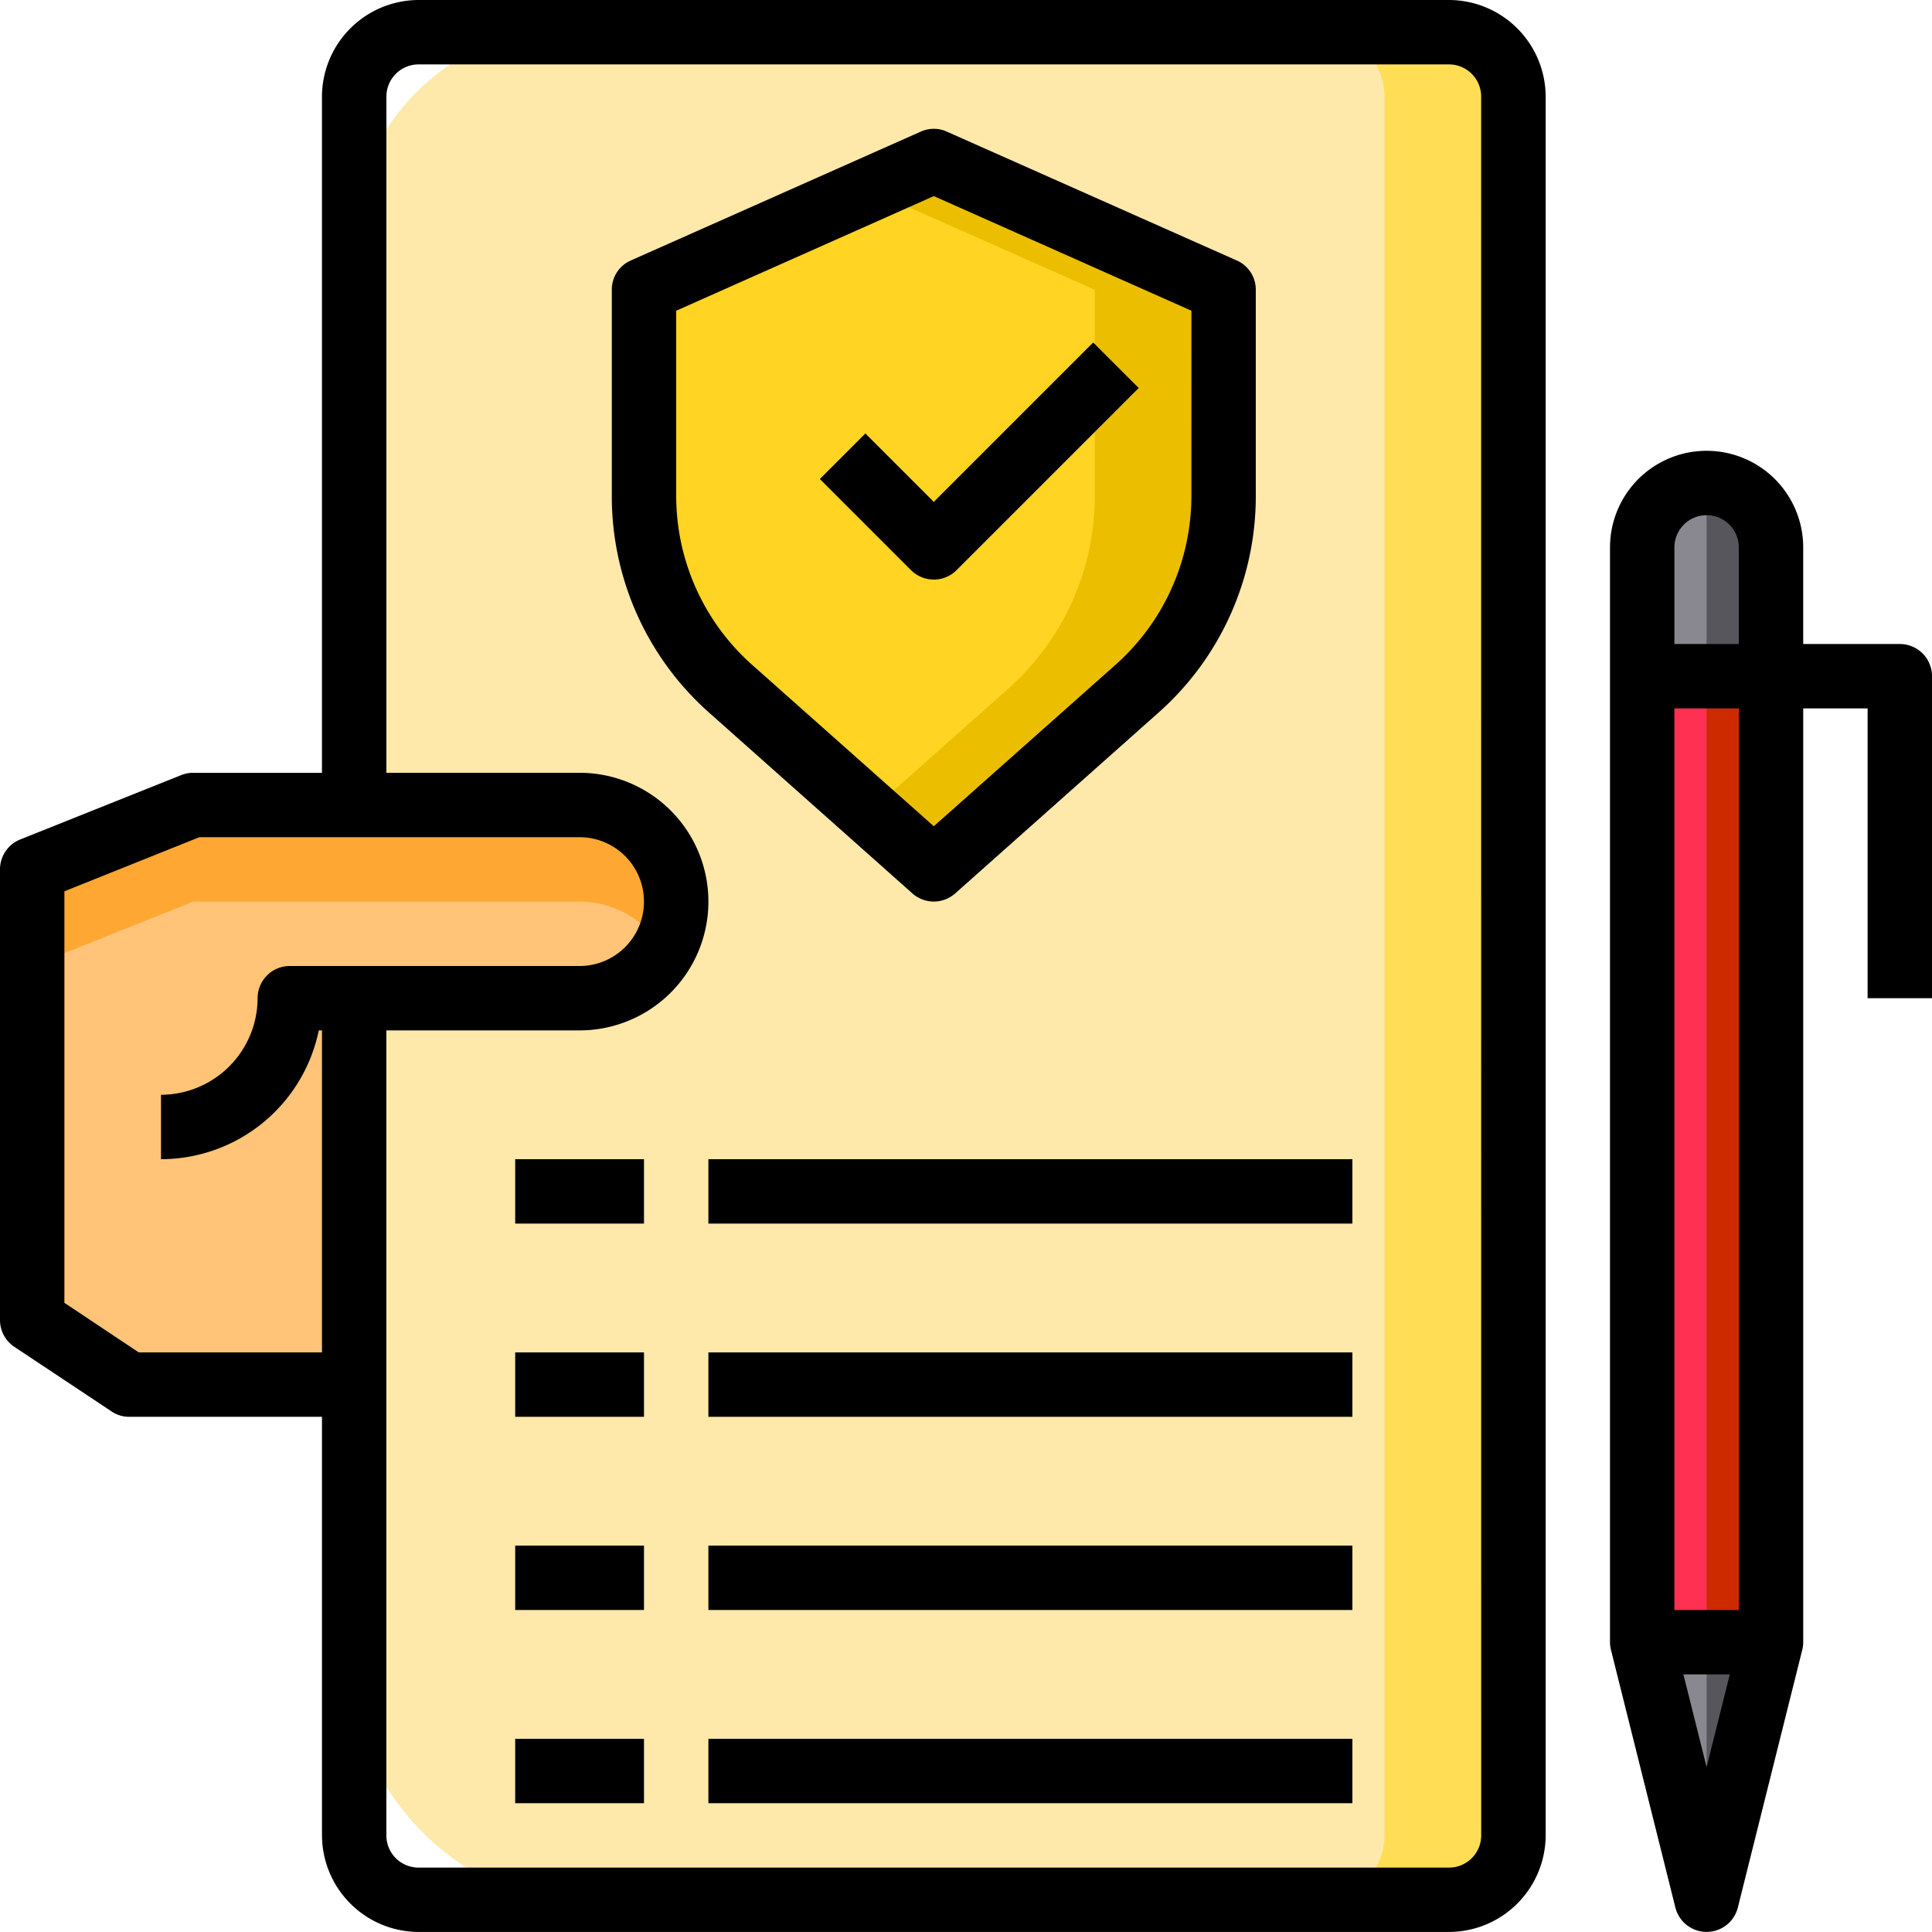 <svg id="files-document-protection-insurance-pen" xmlns="http://www.w3.org/2000/svg" width="141.244" height="141.244" viewBox="0 0 141.244 141.244">
  <path id="Trazado_110770" data-name="Trazado 110770" d="M424,184h9.416v70.622H424Z" transform="translate(-303.943 -134.565)" fill="#ff3051"/>
  <path id="Trazado_110771" data-name="Trazado 110771" d="M433.416,140.708v9.416H424v-9.416a4.708,4.708,0,0,1,9.416,0Z" transform="translate(-303.943 -100.689)" fill="#898890"/>
  <path id="Trazado_110772" data-name="Trazado 110772" d="M433.416,424l-4.708,18.833L424,424Z" transform="translate(-303.943 -303.943)" fill="#898890"/>
  <path id="Trazado_110773" data-name="Trazado 110773" d="M440,184h4.708v70.622H440Z" transform="translate(-315.235 -134.565)" fill="#cd2a00"/>
  <path id="Trazado_110774" data-name="Trazado 110774" d="M444.708,140.708v9.416H440V136A4.743,4.743,0,0,1,444.708,140.708Z" transform="translate(-315.235 -100.689)" fill="#57565c"/>
  <path id="Trazado_110775" data-name="Trazado 110775" d="M444.708,424,440,442.833V424Z" transform="translate(-315.235 -303.943)" fill="#57565c"/>
  <rect id="Rectángulo_5976" data-name="Rectángulo 5976" width="85.059" height="136.775" rx="16" transform="translate(25.766 2.041)" fill="#fee9ab"/>
  <path id="Trazado_110776" data-name="Trazado 110776" d="M218.373,65.416v15.09a18.857,18.857,0,0,1-6.332,14.077l-14.854,13.206L182.332,94.583A18.856,18.856,0,0,1,176,80.506V65.416L197.187,56Z" transform="translate(-128.919 -44.23)" fill="#ffd422"/>
  <path id="Trazado_110777" data-name="Trazado 110777" d="M71.081,223.062a7.062,7.062,0,0,1-7.062,7.062H47.541v28.249H31.086L24,253.665V220.708L35.77,216H64.019A7.062,7.062,0,0,1,71.081,223.062Z" transform="translate(-21.646 -157.148)" fill="#ffc477"/>
  <path id="Trazado_110778" data-name="Trazado 110778" d="M71.081,223.062a7.124,7.124,0,0,1-.942,3.531,7.761,7.761,0,0,0-1.13-1.46,7.046,7.046,0,0,0-4.991-2.072H35.77L24,227.77v-7.062L35.77,216H64.019A7.062,7.062,0,0,1,71.081,223.062Z" transform="translate(-21.646 -157.148)" fill="#ffa733"/>
  <path id="Trazado_110779" data-name="Trazado 110779" d="M257.895,65.416v15.09a18.856,18.856,0,0,1-6.332,14.077l-14.854,13.206L232,103.6l10.146-9.016a18.856,18.856,0,0,0,6.332-14.077V65.416L232,58.1l4.708-2.1Z" transform="translate(-168.44 -44.23)" fill="#ebbf00"/>
  <path id="Trazado_110780" data-name="Trazado 110780" d="M358.124,28.708v127.12a4.722,4.722,0,0,1-4.708,4.708H344a4.722,4.722,0,0,0,4.708-4.708V28.708A4.722,4.722,0,0,0,344,24h9.416A4.722,4.722,0,0,1,358.124,28.708Z" transform="translate(-247.483 -21.646)" fill="#ffde55"/>
  <path id="Trazado_110781" data-name="Trazado 110781" d="M121.933,16H46.6a7.084,7.084,0,0,0-7.062,7.062V72.5H30.124a2.2,2.2,0,0,0-.871.165L17.483,77.37A2.354,2.354,0,0,0,16,79.56v32.957a2.354,2.354,0,0,0,1.059,1.954l7.086,4.708a2.275,2.275,0,0,0,1.295.4h14.1v30.6a7.084,7.084,0,0,0,7.062,7.062h75.33A7.084,7.084,0,0,0,129,150.182V23.062A7.084,7.084,0,0,0,121.933,16ZM39.305,91.33h.235v23.541H26.146l-5.438-3.625V81.161l9.864-3.955h27.8a4.708,4.708,0,0,1,0,9.416H37.187a2.354,2.354,0,0,0-2.354,2.354,7.084,7.084,0,0,1-7.062,7.062v4.708A11.791,11.791,0,0,0,39.305,91.33Zm84.982,58.852a2.354,2.354,0,0,1-2.354,2.354H46.6a2.354,2.354,0,0,1-2.354-2.354V91.33H58.373a9.416,9.416,0,0,0,0-18.833H44.249V23.062A2.354,2.354,0,0,1,46.6,20.708h75.33a2.354,2.354,0,0,1,2.354,2.354Z" transform="translate(-16 -16)"/>
  <path id="Trazado_110782" data-name="Trazado 110782" d="M228.036,118.423a2.354,2.354,0,0,0,1.664-.69l13.317-13.317-3.329-3.329-11.653,11.653-5-5-3.329,3.329,6.66,6.66a2.354,2.354,0,0,0,1.664.69Z" transform="translate(-159.768 -76.05)"/>
  <path id="Trazado_110783" data-name="Trazado 110783" d="M213.692,57.628l-21.187-9.416a2.3,2.3,0,0,0-1.93,0l-21.187,9.416A2.324,2.324,0,0,0,168,59.77V74.86a21.137,21.137,0,0,0,7.109,15.819l14.878,13.23a2.354,2.354,0,0,0,3.107,0l14.878-13.23a21.137,21.137,0,0,0,7.109-15.819V59.77a2.324,2.324,0,0,0-1.389-2.142ZM210.373,74.86a16.512,16.512,0,0,1-5.532,12.312l-13.3,11.817-13.3-11.817a16.512,16.512,0,0,1-5.532-12.312V61.3l18.833-8.38,18.833,8.38Z" transform="translate(-123.273 -38.584)"/>
  <path id="Trazado_110784" data-name="Trazado 110784" d="M437.187,142.124h-7.062v-7.062a7.062,7.062,0,1,0-14.124,0V215.1a2.329,2.329,0,0,0,.071.565l4.708,18.833a2.354,2.354,0,0,0,4.567,0l4.708-18.833a2.331,2.331,0,0,0,.071-.565V146.833h4.708v21.187h4.708V144.478a2.354,2.354,0,0,0-2.354-2.354Zm-14.124,82.11-1.695-6.78h3.39Zm2.354-11.488h-4.708V146.833h4.708Zm0-70.622h-4.708v-7.062a2.354,2.354,0,1,1,4.708,0Z" transform="translate(-298.297 -95.043)"/>
  <path id="Trazado_110785" data-name="Trazado 110785" d="M144,304h9.416v4.708H144Z" transform="translate(-106.335 -219.254)"/>
  <path id="Trazado_110786" data-name="Trazado 110786" d="M192,304h47.081v4.708H192Z" transform="translate(-140.211 -219.254)"/>
  <path id="Trazado_110787" data-name="Trazado 110787" d="M144,352h9.416v4.708H144Z" transform="translate(-106.335 -253.129)"/>
  <path id="Trazado_110788" data-name="Trazado 110788" d="M192,352h47.081v4.708H192Z" transform="translate(-140.211 -253.129)"/>
  <path id="Trazado_110789" data-name="Trazado 110789" d="M144,400h9.416v4.708H144Z" transform="translate(-106.335 -287.005)"/>
  <path id="Trazado_110790" data-name="Trazado 110790" d="M192,400h47.081v4.708H192Z" transform="translate(-140.211 -287.005)"/>
  <path id="Trazado_110791" data-name="Trazado 110791" d="M144,448h9.416v4.708H144Z" transform="translate(-106.335 -320.88)"/>
  <path id="Trazado_110792" data-name="Trazado 110792" d="M192,448h47.081v4.708H192Z" transform="translate(-140.211 -320.88)"/>
</svg>
